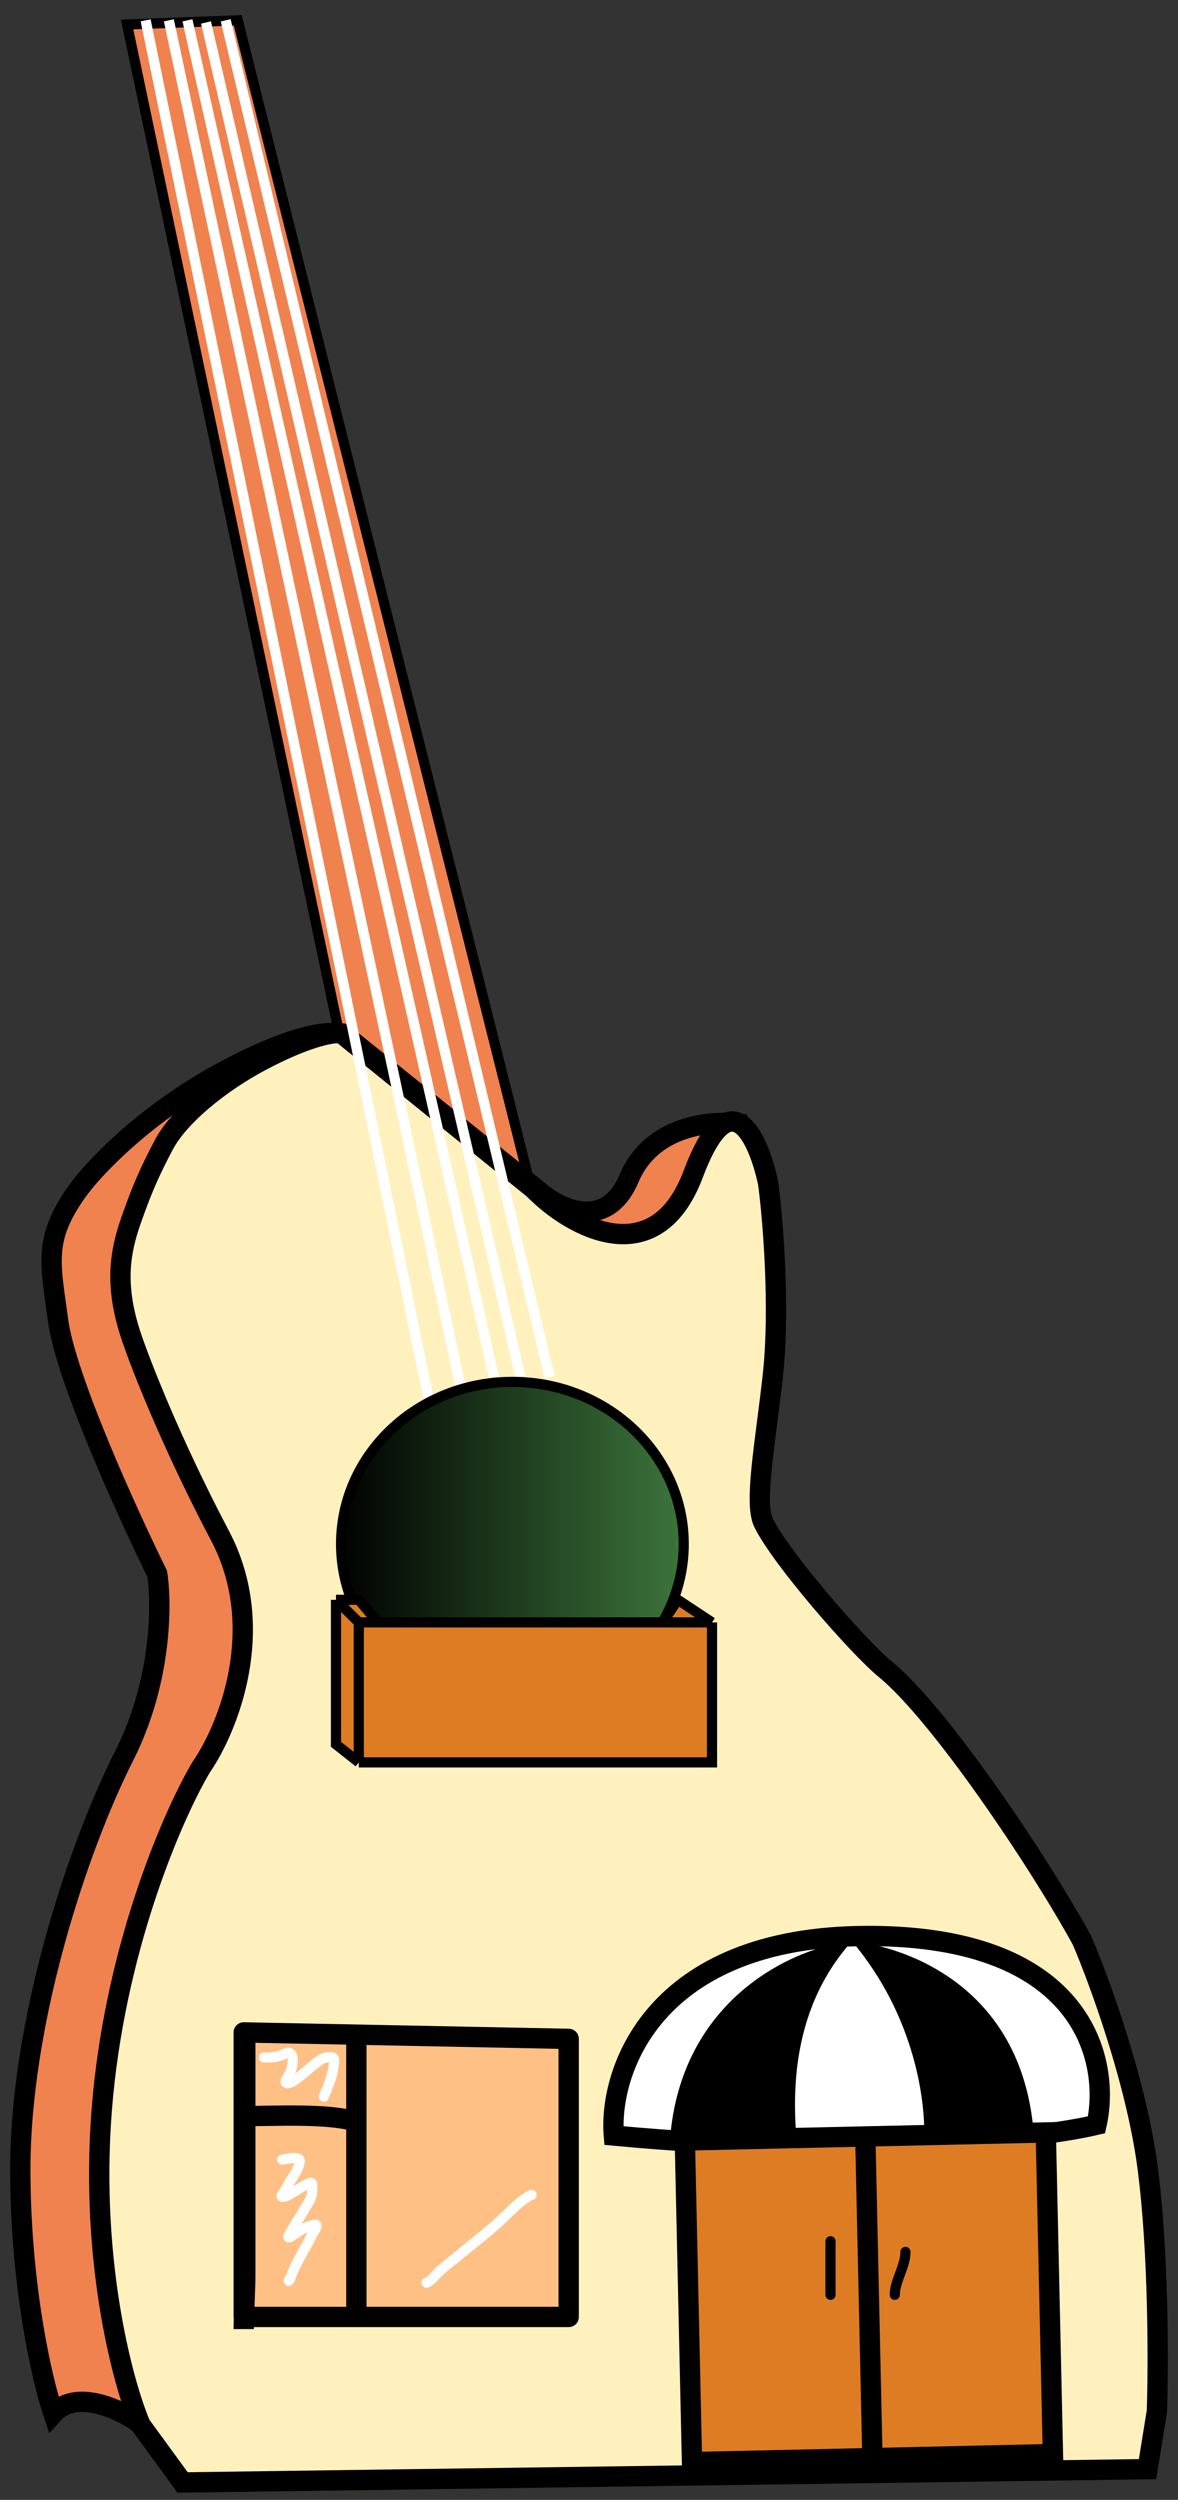 <svg width="58" height="123" viewBox="0 0 58 123" fill="none" xmlns="http://www.w3.org/2000/svg">
<rect x="0" y="0" width="58" height="123" fill="#333333" stroke="none"/>
<path d="M6.257 1.205L19.724 65.229L27.514 63.918L11.706 1L6.257 1.205Z" fill="#F0824F" stroke="black" stroke-width="0.5"/>
<path d="M2.627 118.753C3.742 117.528 5.88 118.534 6.809 119.19L54.714 121.229L37.393 74.778L36.314 55.286C34.998 55.141 32.091 55.35 30.976 57.973C29.86 60.597 27.568 59.504 26.561 58.629L17.034 50.977C16.646 50.685 14.896 50.627 10.992 52.726C7.088 54.825 4.563 57.536 3.788 58.629C2.111 60.997 2.487 62.171 2.859 64.969C3.231 67.768 6.267 74.443 7.739 77.431C7.971 78.889 7.971 82.722 6.112 86.395C3.788 90.987 1 99.513 1 106.728C1 112.5 2.084 117.149 2.627 118.753Z" fill="#F0824F" stroke="black"/>
<path d="M5.07 103.119C4.332 110.817 5.992 117.114 6.915 119.301L8.99 122.144L56.5 121.488L56.961 118.645C57.038 116.385 57.053 110.817 56.5 106.618C55.946 102.42 54.117 97.434 53.271 95.466C51.195 91.676 46.298 84.348 43.585 82.127C42.256 81.039 38.434 76.66 37.588 74.911C37.12 73.941 37.681 71.019 38.05 67.695C38.419 64.371 38.05 59.887 37.819 58.211C37.358 56.024 35.974 52.875 34.129 57.774C32.284 62.672 28.133 60.406 26.287 58.511L16.808 50.84C16.347 50.767 15.029 51.056 12.911 52.169C10.813 53.272 8.8 54.935 8.068 56.324C7.378 57.633 7.007 58.467 6.453 60.041C5.9 61.616 5.627 63.246 6.453 65.727C6.915 67.112 8.437 71.019 10.835 75.567C13.234 80.115 11.22 85.043 9.913 86.938C8.606 89.124 5.808 95.422 5.07 103.119Z" fill="#FFF1BE" stroke="black"/>
<path d="M7.171 1L21.114 68.886" stroke="white" stroke-width="0.5"/>
<path d="M8.314 1L22.715 68.429" stroke="white" stroke-width="0.5"/>
<path d="M9.229 1L24.314 67.743" stroke="white" stroke-width="0.5"/>
<path d="M10.143 1.106L25.622 67.743M11.112 1L27.057 67.743" stroke="white" stroke-width="0.5"/>
<path d="M20.428 106.601L16.2 102.258" stroke="white" stroke-width="0.5"/>
<path d="M22.029 103.628L19.743 101.343" stroke="white" stroke-width="0.5"/>
<path d="M25.229 67.993C29.9 67.993 33.664 71.578 33.664 75.971C33.664 80.365 29.9 83.95 25.229 83.95C20.557 83.95 16.793 80.365 16.793 75.971C16.793 71.578 20.557 67.993 25.229 67.993Z" fill="url(#paint0_linear_5429_63282)" stroke="black" stroke-width="0.5"/>
<path d="M35.057 86.714H17.665L16.543 85.826V78.714H17.665L18.6 79.826H32.626L33.374 78.714L35.057 79.826V86.714Z" fill="#DE7C23"/>
<path d="M17.665 86.714H35.057V79.826M17.665 86.714V79.826M17.665 86.714L16.543 85.826V78.714M35.057 79.826H32.626M35.057 79.826L33.374 78.714L32.626 79.826M17.665 79.826L16.543 78.714M17.665 79.826H18.6M16.543 78.714H17.665L18.6 79.826M18.6 79.826H32.626" stroke="black" stroke-width="0.5"/>
<path d="M42.763 95.255C32.093 95.254 29.962 102 30.223 105.075C42.543 106.232 51.2 105.204 53.988 104.546C54.692 101.45 53.434 95.257 42.763 95.255Z" fill="white" stroke="black"/>
<path d="M50.907 105.112C50.407 97.787 44.655 95.797 41.946 95.513C45.113 99.26 45.627 103.613 45.488 105.529C48.406 105.32 50.212 105.182 50.907 105.112Z" fill="black"/>
<path d="M32.984 105.32C33.496 98.289 39.173 95.786 41.946 95.513C38.704 99.111 39.094 103.689 39.236 105.529C36.677 105.529 33.695 105.388 32.984 105.32Z" fill="black"/>
<path d="M34.071 121.142L33.719 105.317L42.604 105.119L51.49 104.922L51.842 120.747L42.956 120.944L34.071 121.142Z" fill="#DE7C23"/>
<path d="M42.604 105.119L51.49 104.922L51.842 120.747L34.071 121.142L33.719 105.317L42.604 105.119ZM42.604 105.119L42.962 121.237" stroke="black"/>
<path d="M40.891 110.274V112.91" stroke="black" stroke-width="0.5" stroke-linecap="round"/>
<path d="M44.582 110.801C44.582 111.505 44.055 112.241 44.055 112.91" stroke="black" stroke-width="0.5" stroke-linecap="round"/>
<path d="M28 100.318L12 100V114H28V100.318Z" fill="#FFC086" stroke="black" stroke-linejoin="round"/>
<path d="M12.077 100C12.077 101.707 12.077 103.413 12.077 105.12C12.077 106.303 12.077 107.503 12.077 108.661C12.077 109.714 12.077 110.945 12.077 111.997C12.077 112.515 12 114.029 12 114.597" stroke="black"/>
<path d="M17.321 104.847C17.587 104.922 17.863 104.767 17.938 104.502C18.013 104.236 17.859 103.96 17.593 103.884L17.321 104.847ZM12 104.617C12.815 104.617 13.787 104.582 14.791 104.596C15.788 104.609 16.704 104.672 17.321 104.847L17.593 103.884C16.836 103.671 15.803 103.61 14.805 103.596C13.813 103.582 12.745 103.617 12 103.617V104.617Z" fill="black"/>
<path d="M17.546 100C17.546 102.16 17.546 104.516 17.546 106.673C17.546 108.318 17.546 109.893 17.546 111.538C17.546 112.462 17.546 112.789 17.546 114.458" stroke="black"/>
<path d="M13 101.233C13.384 101.233 13.673 101.229 14.019 101.049C14.308 100.898 14.415 101.12 14.415 101.403C14.415 101.678 14.275 102.052 14.132 102.262C13.913 102.583 14.243 102.524 14.44 102.398C14.922 102.091 15.347 101.629 15.83 101.314C15.937 101.245 16.452 101.123 16.452 101.332C16.452 101.953 16.174 102.616 15.943 103.158" stroke="white" stroke-width="0.5" stroke-linecap="round"/>
<path d="M13.896 106.256C14.044 106.256 14.831 106.022 14.761 106.374C14.66 106.881 14.314 107.197 14.125 107.632C14.103 107.682 13.846 108.041 13.86 108.063C13.961 108.22 14.691 107.699 14.812 107.632C14.871 107.6 15.284 107.331 15.351 107.416C15.4 107.477 15.364 107.832 15.362 107.906C15.354 108.169 15.106 108.491 14.993 108.697C14.771 109.098 14.508 109.464 14.288 109.866C14.204 110.019 14.119 110.165 14.328 110.041C14.62 109.869 14.91 109.622 15.229 109.538C15.267 109.528 15.586 109.392 15.586 109.503C15.586 109.659 15.432 109.816 15.372 109.939C15.257 110.175 15.145 110.397 15.015 110.621C14.799 110.995 14.576 111.412 14.4 111.819C14.357 111.917 14.283 112.179 14.216 112.221" stroke="white" stroke-width="0.5" stroke-linecap="round"/>
<path d="M21 112.315C21.218 112.235 21.412 111.972 21.586 111.803C21.916 111.484 22.292 111.22 22.639 110.929C23.391 110.298 24.185 109.711 24.897 109.017C25.178 108.744 25.52 108.397 25.836 108.188C25.933 108.124 26.072 108 26.178 108" stroke="white" stroke-width="0.5" stroke-linecap="round"/>
<defs>
<linearGradient id="paint0_linear_5429_63282" x1="16.543" y1="75.972" x2="35.741" y2="75.972" gradientUnits="userSpaceOnUse">
<stop/>
<stop offset="1" stop-color="#438342"/>
</linearGradient>
</defs>
</svg>
